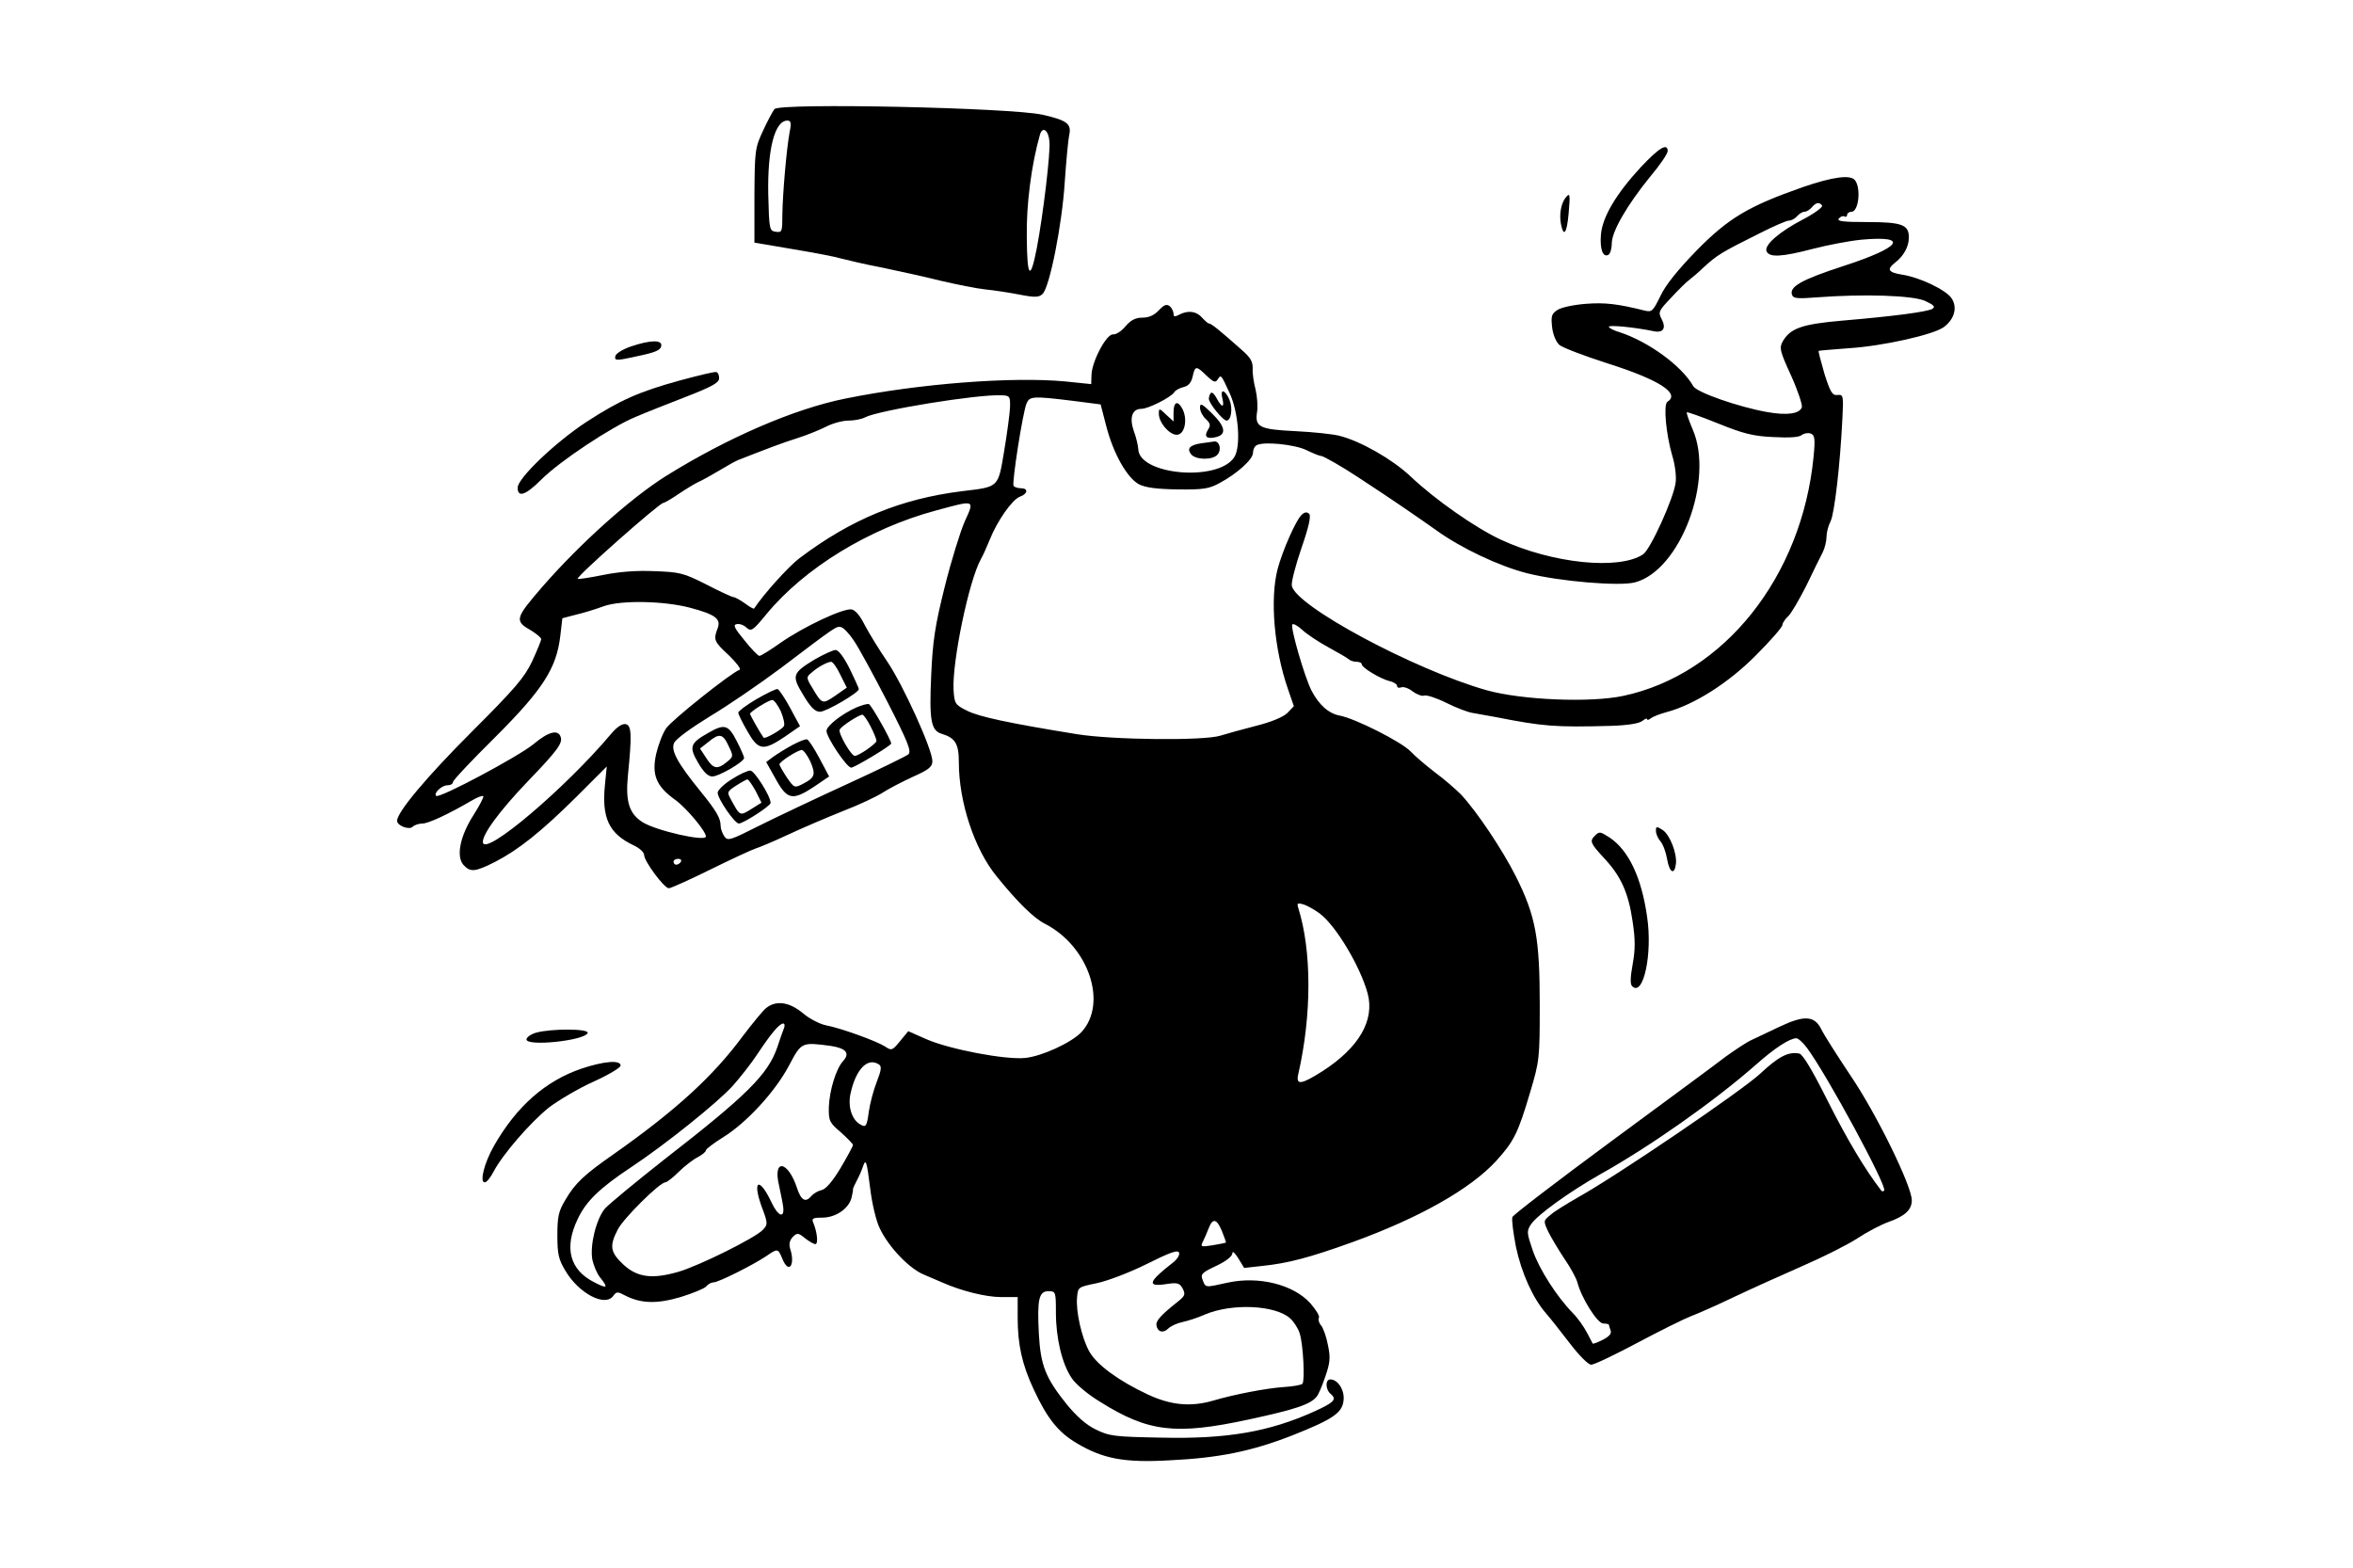 <?xml version="1.0" standalone="no"?>
<!DOCTYPE svg PUBLIC "-//W3C//DTD SVG 20010904//EN"
 "http://www.w3.org/TR/2001/REC-SVG-20010904/DTD/svg10.dtd">
<svg version="1.0" xmlns="http://www.w3.org/2000/svg"
 width="800pt" height="533pt" viewBox="0 0 800 533"
 preserveAspectRatio="xMidYMid meet">

<g transform="translate(0,533) scale(0.1,-0.1)"
fill="#000000" stroke="none">
<path d="M2633 4959 c-6 -8 -24 -41 -39 -74 -27 -58 -28 -66 -29 -220 l0 -160
130 -22 c72 -12 146 -26 165 -32 19 -5 82 -20 140 -31 58 -12 148 -32 200 -45
52 -12 120 -26 150 -29 30 -3 83 -11 118 -18 52 -10 65 -9 77 3 24 24 66 236
75 379 5 74 12 146 15 160 9 39 -7 51 -91 70 -108 24 -893 41 -911 19z m52
-76 c-11 -59 -24 -212 -25 -281 0 -60 -1 -63 -22 -60 -22 3 -23 7 -26 127 -3
154 22 251 65 251 12 0 14 -8 8 -37z m883 -34 c4 -36 -21 -247 -43 -363 -22
-113 -33 -101 -34 37 -2 112 16 249 45 350 9 29 29 14 32 -24z"/>
<path d="M5578 4761 c-84 -91 -130 -169 -135 -229 -4 -50 7 -79 26 -68 6 4 11
22 11 39 0 40 52 130 131 227 33 39 59 78 59 86 0 30 -30 11 -92 -55z"/>
<path d="M6130 4694 c-186 -65 -254 -106 -362 -216 -64 -66 -106 -118 -123
-155 -25 -51 -29 -55 -53 -49 -93 23 -135 28 -200 23 -40 -3 -84 -12 -97 -21
-20 -13 -22 -21 -18 -58 3 -26 13 -50 25 -61 11 -9 84 -37 162 -62 177 -56
250 -103 205 -131 -14 -9 -5 -110 17 -185 9 -29 14 -70 11 -90 -7 -54 -86
-228 -111 -244 -82 -54 -308 -31 -483 50 -86 40 -224 136 -308 216 -62 58
-169 119 -240 137 -22 6 -89 13 -149 16 -125 6 -140 14 -132 66 3 19 0 53 -5
75 -6 22 -11 54 -10 71 1 25 -8 39 -38 65 -74 66 -103 89 -110 89 -4 0 -14 9
-24 20 -19 22 -48 26 -78 10 -15 -8 -19 -7 -19 3 0 8 -6 20 -13 26 -11 8 -19
5 -37 -14 -16 -17 -34 -25 -56 -25 -23 0 -39 -8 -57 -29 -13 -16 -32 -29 -43
-28 -22 2 -72 -92 -73 -138 l-1 -31 -87 9 c-181 17 -496 -7 -748 -58 -175 -35
-401 -133 -610 -263 -120 -75 -292 -229 -421 -377 -94 -109 -96 -116 -36 -150
17 -11 32 -23 32 -28 0 -5 -14 -39 -31 -76 -27 -56 -58 -92 -207 -241 -150
-150 -252 -271 -252 -301 0 -16 41 -32 53 -20 6 6 21 11 33 11 20 0 85 30 166
77 20 12 38 19 41 16 3 -2 -12 -31 -33 -64 -46 -72 -60 -141 -34 -170 23 -25
39 -24 106 10 80 41 158 103 278 222 l103 103 -6 -60 c-12 -115 13 -168 97
-208 20 -9 36 -24 36 -33 0 -21 68 -113 84 -113 7 0 71 29 142 64 71 35 140
67 153 71 13 4 63 25 110 47 47 22 131 58 186 80 55 21 116 50 136 63 20 13
66 37 103 54 54 24 66 34 66 53 0 40 -99 258 -153 338 -28 41 -63 98 -77 125
-16 32 -32 51 -45 53 -29 4 -161 -58 -239 -112 -35 -25 -69 -46 -74 -46 -5 0
-28 24 -51 53 -34 41 -40 53 -26 55 9 2 24 -3 33 -12 16 -14 22 -10 67 45 130
158 350 292 576 353 136 37 133 38 99 -37 -15 -34 -46 -134 -68 -222 -33 -132
-41 -185 -46 -301 -7 -153 -1 -188 36 -199 46 -14 58 -34 58 -97 0 -135 53
-295 128 -387 71 -88 127 -143 165 -162 148 -76 214 -270 124 -368 -34 -36
-134 -82 -191 -88 -67 -7 -257 29 -337 64 l-61 27 -28 -34 c-26 -32 -29 -33
-51 -18 -30 19 -152 63 -201 72 -20 4 -56 22 -78 41 -47 39 -92 45 -126 17
-11 -9 -46 -52 -78 -94 -101 -137 -228 -253 -438 -401 -102 -71 -133 -100
-166 -157 -23 -38 -27 -57 -27 -120 0 -63 4 -82 27 -120 45 -77 135 -125 163
-86 11 15 15 15 41 1 53 -27 107 -29 188 -5 42 13 81 29 87 36 6 8 18 14 25
14 17 0 134 59 179 89 39 27 40 27 55 -9 22 -54 45 -21 26 36 -4 15 -1 27 9
38 15 15 19 15 42 -4 14 -11 30 -20 35 -20 11 0 6 42 -7 73 -6 14 -2 17 30 17
46 0 90 30 100 67 4 16 6 29 5 31 0 1 6 15 14 30 8 15 17 36 20 46 10 29 13
18 25 -78 6 -49 20 -108 32 -132 30 -64 101 -138 151 -158 24 -10 52 -22 63
-27 63 -28 147 -49 198 -49 l57 0 0 -70 c0 -92 15 -160 55 -245 45 -97 83
-145 146 -182 89 -53 162 -67 317 -58 167 8 278 31 414 84 139 55 172 77 176
120 4 34 -19 71 -45 71 -18 0 -17 -35 2 -50 21 -18 10 -29 -59 -60 -151 -68
-295 -93 -515 -88 -164 3 -179 5 -226 28 -33 16 -66 46 -98 85 -73 91 -89 133
-95 240 -6 118 0 145 33 145 24 0 25 -2 25 -73 0 -87 21 -175 54 -223 13 -20
56 -56 96 -80 164 -103 257 -114 507 -60 157 34 209 51 230 78 6 7 19 38 29
68 16 46 18 64 9 106 -5 28 -16 58 -23 67 -8 9 -11 21 -8 26 4 6 -10 28 -29
50 -58 64 -176 93 -281 70 -77 -17 -75 -18 -85 9 -8 20 -3 25 46 48 34 16 55
33 55 43 0 9 8 2 20 -17 l20 -33 63 7 c86 9 159 28 306 81 226 82 400 180 488
276 60 66 74 94 115 232 32 108 33 114 33 300 0 226 -14 301 -81 435 -46 91
-132 220 -187 279 -18 18 -57 52 -87 74 -30 23 -68 55 -85 73 -31 32 -187 111
-240 121 -38 7 -71 37 -96 85 -24 47 -73 217 -65 225 3 4 19 -5 34 -19 15 -14
54 -40 87 -58 33 -18 64 -36 70 -41 5 -5 17 -9 27 -9 10 0 18 -4 18 -9 0 -11
63 -49 95 -57 14 -3 25 -11 25 -16 0 -6 6 -8 14 -5 8 3 26 -3 39 -14 14 -10
32 -17 39 -14 8 3 42 -8 76 -25 34 -17 74 -32 89 -34 16 -3 51 -9 78 -14 163
-32 202 -35 391 -30 59 2 97 8 108 17 9 7 16 10 16 6 0 -4 6 -3 13 3 6 5 31
15 54 21 93 25 210 99 303 193 50 50 90 96 90 103 0 6 9 20 19 29 11 10 38 57
62 104 23 48 48 99 56 114 7 14 13 38 13 53 0 14 6 38 14 53 13 27 32 188 40
349 4 79 3 82 -17 80 -17 -2 -24 9 -44 72 -12 41 -21 76 -20 78 2 1 48 5 102
9 115 7 289 46 324 72 36 27 47 67 26 98 -18 28 -108 71 -167 80 -49 8 -54 18
-25 41 30 23 47 55 47 86 0 43 -24 52 -141 52 -84 0 -105 3 -97 12 6 7 14 10
19 7 5 -3 9 0 9 5 0 6 7 11 15 11 24 0 33 79 12 107 -15 20 -75 12 -177 -23z
m65 -63 c3 -5 -25 -26 -63 -46 -83 -43 -134 -88 -126 -109 9 -22 51 -20 158 8
50 13 124 27 164 31 165 15 138 -25 -62 -90 -141 -46 -184 -70 -173 -98 4 -12
20 -13 84 -8 158 12 325 7 368 -12 30 -14 36 -20 25 -27 -17 -10 -128 -25
-305 -40 -139 -12 -178 -26 -204 -71 -12 -22 -10 -32 29 -117 23 -51 39 -100
36 -107 -8 -22 -50 -28 -118 -16 -96 17 -240 67 -251 88 -39 69 -152 151 -249
183 -21 6 -38 15 -38 19 0 7 90 -2 152 -15 33 -7 44 10 27 42 -12 23 -9 28 32
71 24 26 52 54 62 61 10 8 32 26 47 41 49 45 61 52 191 117 47 24 93 44 101
44 9 0 21 7 28 15 7 8 18 15 25 15 7 0 18 7 25 15 14 17 26 19 35 6z m-2093
-578 c24 -23 31 -25 38 -13 11 17 11 18 40 -45 31 -66 40 -184 16 -220 -55
-84 -325 -60 -326 29 -1 12 -7 39 -15 60 -16 46 -6 76 26 76 23 0 100 39 111
56 4 7 19 15 32 18 17 4 26 15 31 36 8 37 12 37 47 3z m-668 -108 c-1 -22 -10
-89 -20 -149 -21 -125 -17 -121 -143 -136 -208 -26 -377 -95 -553 -228 -36
-27 -122 -122 -154 -171 -2 -2 -16 6 -32 18 -17 12 -34 21 -39 21 -4 0 -46 19
-92 43 -77 39 -90 42 -176 45 -60 3 -121 -2 -175 -13 -45 -9 -83 -15 -86 -13
-6 7 278 258 291 258 4 0 28 14 53 31 25 17 55 35 66 40 12 5 44 23 71 39 28
17 57 33 65 36 102 40 152 59 200 74 32 10 76 28 98 39 23 12 57 21 77 21 20
0 45 5 56 11 46 24 382 79 464 75 28 -1 30 -3 29 -41z m215 22 l93 -12 19 -73
c24 -94 71 -177 112 -199 23 -11 60 -16 132 -17 86 -1 106 2 142 22 58 31 113
80 113 102 0 11 5 22 12 26 22 14 132 3 171 -17 21 -10 42 -19 48 -19 8 0 73
-37 130 -75 112 -73 206 -138 261 -177 84 -61 215 -123 310 -147 111 -28 315
-45 367 -31 154 41 270 349 196 520 -13 30 -22 57 -20 58 2 2 50 -15 107 -38
84 -34 118 -43 187 -46 54 -3 88 -1 97 7 8 6 21 8 30 5 14 -5 16 -17 10 -79
-40 -408 -304 -740 -647 -813 -113 -24 -345 -14 -464 19 -247 70 -653 288
-663 356 -2 12 13 70 33 128 25 72 33 109 26 116 -7 7 -15 6 -24 -2 -19 -15
-66 -121 -83 -185 -27 -102 -12 -274 35 -409 l20 -58 -22 -23 c-14 -14 -55
-31 -107 -44 -47 -12 -101 -27 -120 -33 -54 -18 -367 -15 -490 5 -234 38 -330
59 -371 79 -42 21 -44 24 -47 72 -5 94 52 371 93 444 8 14 21 44 30 66 25 63
76 136 102 146 28 10 30 29 4 29 -11 0 -22 4 -25 8 -6 11 31 248 44 280 11 25
20 26 159 9z m-1304 -703 c87 -23 107 -38 95 -70 -15 -39 -13 -45 38 -92 26
-25 42 -47 37 -49 -29 -10 -232 -172 -250 -199 -12 -17 -27 -57 -34 -87 -16
-71 0 -110 64 -156 38 -27 105 -107 105 -125 0 -19 -171 20 -216 49 -45 29
-58 70 -49 160 14 140 12 169 -8 173 -12 2 -30 -10 -50 -34 -154 -183 -426
-414 -435 -369 -5 24 54 106 154 210 100 104 118 129 110 150 -9 26 -42 17
-92 -25 -51 -42 -321 -186 -331 -176 -10 9 19 36 38 36 11 0 19 5 19 11 0 6
65 75 144 153 162 162 208 234 221 344 l7 60 46 12 c26 6 68 19 95 29 59 21
204 18 292 -5z m558 -112 c16 -23 67 -117 114 -208 70 -137 83 -169 71 -179
-7 -6 -101 -52 -208 -101 -107 -49 -242 -113 -300 -142 -97 -49 -106 -52 -117
-36 -7 10 -13 26 -13 37 0 25 -15 51 -68 116 -79 97 -102 140 -90 165 5 13 59
52 121 90 62 37 170 111 241 164 190 144 189 143 205 140 9 -2 28 -22 44 -46z
m-588 -752 c-3 -5 -10 -10 -16 -10 -5 0 -9 5 -9 10 0 6 7 10 16 10 8 0 12 -4
9 -10z m2172 -176 c55 -41 138 -180 163 -272 24 -91 -29 -183 -152 -263 -74
-47 -93 -50 -84 -11 46 201 46 419 0 565 -5 16 -3 18 18 12 12 -4 38 -18 55
-31z m-1822 -391 c-4 -10 -14 -38 -22 -63 -32 -93 -102 -163 -388 -385 -95
-75 -185 -149 -199 -165 -29 -36 -51 -124 -42 -173 4 -19 15 -46 26 -60 29
-36 25 -40 -19 -17 -84 42 -104 117 -57 215 28 60 74 105 181 176 115 76 296
221 347 278 24 27 62 75 83 107 47 71 75 104 88 104 5 0 6 -8 2 -17z m159 -59
c53 -8 67 -25 42 -52 -24 -27 -46 -100 -48 -156 -1 -47 2 -53 41 -86 22 -20
41 -39 41 -43 0 -4 -19 -39 -42 -78 -27 -45 -50 -72 -64 -75 -13 -3 -28 -12
-35 -20 -20 -24 -35 -16 -49 26 -31 95 -84 102 -61 8 6 -29 13 -62 14 -73 4
-39 -18 -30 -40 17 -41 87 -66 77 -34 -13 22 -58 22 -62 5 -80 -24 -27 -218
-123 -287 -143 -90 -26 -140 -19 -187 24 -45 42 -49 63 -20 119 18 37 143 161
162 161 5 0 26 16 46 36 20 20 49 42 65 50 15 8 27 18 27 23 0 4 26 24 58 44
80 49 179 157 225 245 42 79 42 79 141 66z m164 -63 c10 -6 9 -18 -7 -59 -11
-28 -23 -73 -27 -101 -7 -52 -10 -56 -31 -43 -28 17 -41 62 -31 105 18 82 58
123 96 98z m1167 -568 c8 -20 14 -37 13 -38 -2 -1 -22 -5 -46 -9 -38 -6 -41
-5 -33 11 5 10 14 30 20 46 14 37 28 34 46 -10z m-166 -105 c-85 -66 -91 -84
-25 -74 40 6 46 4 57 -15 10 -20 8 -25 -17 -45 -58 -46 -75 -65 -72 -81 4 -22
23 -27 40 -10 8 8 29 18 48 22 19 4 53 15 75 25 93 40 242 33 292 -13 12 -11
27 -34 32 -51 12 -38 18 -162 9 -171 -4 -4 -32 -9 -64 -11 -59 -4 -168 -25
-239 -46 -76 -22 -143 -16 -221 20 -101 47 -175 102 -200 146 -26 46 -47 138
-42 186 3 34 4 34 66 47 35 7 112 36 170 65 82 41 108 50 111 38 2 -7 -7 -22
-20 -32z"/>
<path d="M4117 3994 c-4 -4 -7 -13 -7 -20 0 -15 48 -74 60 -74 16 0 22 42 10
71 -15 35 -33 39 -24 4 8 -32 -2 -32 -19 0 -7 14 -16 23 -20 19z"/>
<path d="M3990 3928 l0 -31 -25 23 c-24 23 -25 23 -25 3 0 -31 39 -75 64 -71
25 4 34 54 16 88 -16 30 -30 24 -30 -12z"/>
<path d="M4080 3944 c0 -12 9 -29 19 -38 16 -15 18 -22 8 -37 -15 -24 -4 -33
28 -25 36 9 31 36 -15 81 -34 33 -40 36 -40 19z"/>
<path d="M4085 3823 c-40 -6 -51 -18 -35 -38 16 -19 74 -20 90 0 14 17 6 46
-12 44 -7 -1 -26 -4 -43 -6z"/>
<path d="M2770 3088 c-77 -47 -79 -55 -39 -121 25 -42 40 -57 57 -57 21 0 132
65 132 77 0 3 -14 34 -31 69 -20 40 -38 64 -48 64 -9 0 -41 -15 -71 -32z m87
-52 l22 -44 -40 -28 c-43 -29 -44 -29 -77 27 -21 34 -21 37 -4 51 22 20 54 37
68 38 5 0 20 -20 31 -44z"/>
<path d="M2572 2953 c-34 -20 -62 -41 -62 -46 0 -5 14 -34 31 -63 37 -66 54
-68 127 -19 l52 36 -33 61 c-18 34 -38 63 -43 65 -5 2 -37 -14 -72 -34z m83
-42 c9 -22 14 -44 10 -50 -7 -12 -65 -45 -69 -39 -11 15 -46 77 -46 81 0 7 63
47 76 47 6 0 19 -18 29 -39z"/>
<path d="M2910 2924 c-47 -21 -100 -62 -100 -79 0 -22 69 -125 84 -125 11 0
136 75 136 82 0 12 -68 132 -76 134 -5 2 -25 -4 -44 -12z m50 -64 c11 -21 20
-44 20 -49 0 -9 -60 -51 -74 -51 -12 0 -58 79 -51 90 8 13 66 50 77 50 4 0 17
-18 28 -40z"/>
<path d="M2406 2837 c-60 -34 -64 -47 -32 -101 18 -31 33 -46 48 -46 22 0 108
50 108 63 0 4 -11 30 -25 57 -29 57 -42 60 -99 27z m71 -43 c17 -35 17 -36 -6
-55 -32 -26 -46 -24 -70 14 l-21 32 28 22 c37 31 50 29 69 -13z"/>
<path d="M2694 2797 c-22 -12 -51 -30 -65 -40 l-24 -18 32 -57 c39 -71 57 -75
129 -28 l53 36 -33 62 c-18 34 -37 63 -42 64 -5 2 -27 -7 -50 -19z m61 -56
c19 -44 16 -55 -25 -76 -29 -15 -30 -14 -55 22 -14 21 -25 41 -25 44 0 9 62
49 76 49 6 0 19 -18 29 -39z"/>
<path d="M2487 2680 c-26 -16 -47 -37 -47 -45 0 -21 58 -105 72 -105 15 0 108
60 108 70 0 23 -55 110 -69 110 -10 0 -38 -13 -64 -30z m82 -39 l20 -40 -35
-22 c-39 -24 -38 -24 -69 33 -14 25 -13 27 18 47 17 11 35 21 38 21 4 0 16
-18 28 -39z"/>
<path d="M5323 4658 c-16 -20 -22 -58 -16 -89 9 -47 20 -33 26 33 6 68 5 75
-10 56z"/>
<path d="M2145 4152 c-29 -10 -51 -24 -53 -33 -3 -16 3 -16 75 0 58 12 79 20
81 34 5 22 -35 22 -103 -1z"/>
<path d="M2310 4036 c-138 -38 -203 -67 -317 -141 -105 -69 -233 -191 -233
-223 0 -35 27 -26 81 28 62 62 238 179 321 213 35 15 113 46 173 69 87 34 110
47 110 62 0 11 -4 20 -10 21 -5 2 -62 -12 -125 -29z"/>
<path d="M5630 2505 c0 -10 7 -26 15 -35 9 -10 19 -37 23 -61 8 -46 25 -56 30
-16 4 35 -20 98 -45 115 -21 13 -23 13 -23 -3z"/>
<path d="M5422 2488 c-18 -18 -15 -25 33 -77 56 -60 82 -117 96 -216 9 -60 9
-93 0 -143 -8 -44 -9 -68 -2 -75 38 -38 70 109 51 236 -19 134 -63 226 -127
269 -33 21 -35 22 -51 6z"/>
<path d="M6050 1839 c-36 -17 -78 -37 -95 -45 -16 -7 -55 -33 -87 -56 -31 -24
-206 -153 -388 -287 -183 -135 -335 -251 -338 -259 -3 -9 3 -54 12 -101 19
-89 57 -174 102 -226 15 -17 51 -63 81 -102 33 -43 63 -73 73 -73 10 0 81 34
158 75 77 41 158 81 179 89 21 8 88 37 148 66 61 29 166 76 234 106 67 29 151
71 185 93 33 22 81 47 106 56 57 20 80 42 80 74 0 48 -119 292 -207 422 -46
69 -92 141 -101 160 -23 46 -58 48 -142 8z m93 -71 c69 -93 275 -474 263 -486
-3 -3 -7 -3 -9 -1 -56 72 -118 177 -182 304 -54 108 -86 161 -98 163 -37 7
-70 -10 -133 -69 -64 -59 -486 -346 -619 -420 -38 -22 -81 -48 -94 -60 -24
-20 -24 -20 -7 -57 10 -20 35 -62 55 -92 21 -30 40 -66 44 -80 13 -52 68 -140
88 -140 10 0 19 -2 19 -4 0 -2 3 -11 6 -20 4 -10 -5 -20 -26 -31 -18 -9 -33
-15 -35 -13 -1 2 -10 19 -20 38 -10 19 -31 49 -47 65 -55 56 -115 150 -137
214 -20 59 -21 65 -6 88 21 32 131 111 235 170 170 95 389 249 530 373 64 57
114 89 137 90 7 0 23 -15 36 -32z"/>
<path d="M1823 1819 c-18 -5 -33 -16 -33 -23 0 -25 199 -4 208 22 5 15 -125
15 -175 1z"/>
<path d="M1978 1697 c-124 -42 -222 -129 -298 -262 -34 -59 -50 -125 -32 -125
7 0 20 17 31 38 30 57 125 167 188 217 32 24 99 64 150 87 51 23 93 48 93 55
0 20 -57 15 -132 -10z"/>
</g>
</svg>
